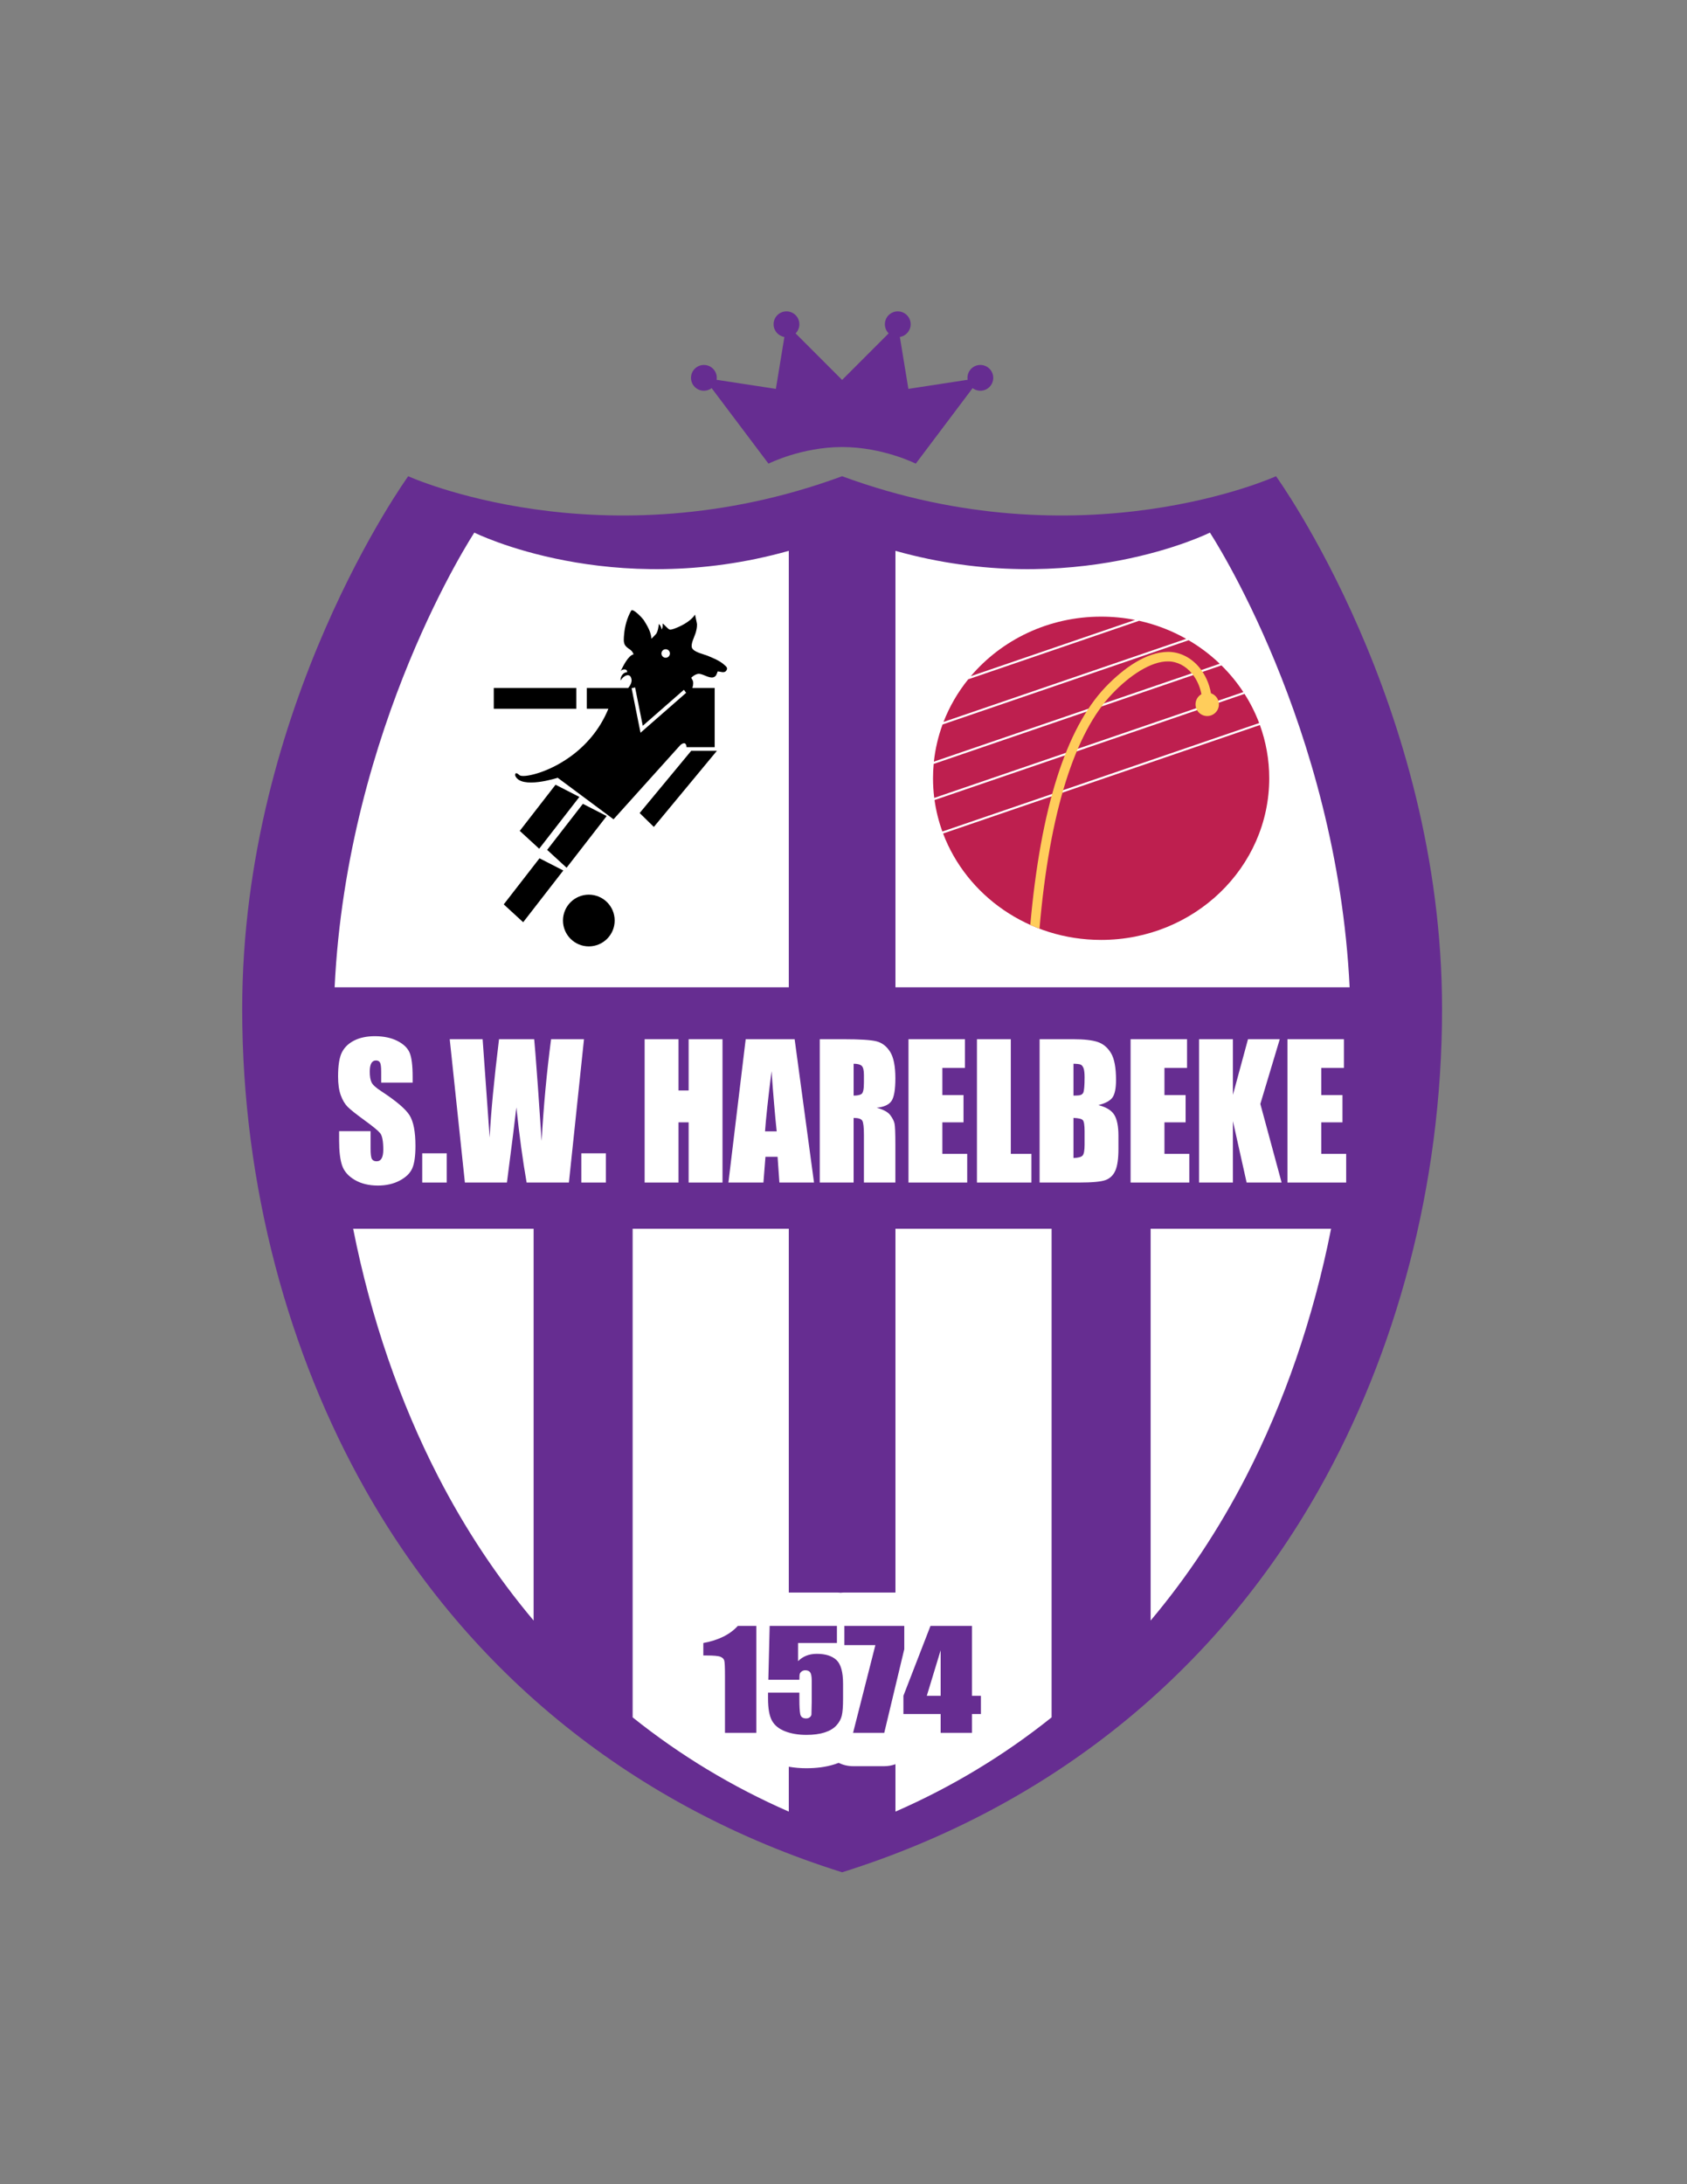 <?xml version="1.0" encoding="iso-8859-1"?>
<!-- Generator: Adobe Illustrator 24.0.1, SVG Export Plug-In . SVG Version: 6.00 Build 0)  -->
<svg version="1.1" id="Layer_1" xmlns="http://www.w3.org/2000/svg" xmlns:xlink="http://www.w3.org/1999/xlink" x="0px" y="0px"
	 viewBox="0 0 612 792" style="enable-background:new 0 0 612 792;" xml:space="preserve">
<rect x="0" y="0" width="612" height="792" fill="#808080" stroke="none"/>
<path style="fill:#662D91;" d="M305.5,678.902c75.519-23.719,135.307-72.071,172.975-138.76
	c27.68-49.007,44.666-109.858,44.666-174.228c0-110.087-60.23-193.233-60.23-193.233s-70.404,32.041-157.41,0
	c-87.006,32.041-157.41,0-157.41,0s-60.23,83.146-60.23,193.233c0,64.37,16.986,125.221,44.666,174.228
	C170.193,606.831,229.982,655.183,305.5,678.902z"/>
<path style="fill:#FFFFFF;" d="M149.698,392.555h-11.411v-3.852c0-1.798-0.145-2.942-0.438-3.435
	c-0.292-0.492-0.778-0.739-1.459-0.739c-0.739,0-1.299,0.332-1.678,0.997c-0.379,0.664-0.569,1.67-0.569,3.019
	c0,1.735,0.213,3.041,0.641,3.919c0.407,0.878,1.564,1.938,3.471,3.177c5.469,3.571,8.913,6.501,10.333,8.79
	c1.42,2.291,2.13,5.981,2.13,11.074c0,3.703-0.394,6.432-1.182,8.186c-0.788,1.756-2.31,3.227-4.567,4.414
	c-2.257,1.188-4.883,1.781-7.879,1.781c-3.288,0-6.095-0.686-8.419-2.054c-2.325-1.369-3.847-3.114-4.567-5.233
	c-0.72-2.118-1.08-5.124-1.08-9.02v-3.402h11.411v6.324c0,1.947,0.16,3.199,0.482,3.756c0.321,0.556,0.89,0.834,1.707,0.834
	c0.817,0,1.425-0.354,1.824-1.06c0.399-0.706,0.598-1.755,0.598-3.146c0-3.061-0.379-5.061-1.138-6.003
	c-0.779-0.941-2.695-2.515-5.75-4.719c-3.054-2.226-5.077-3.841-6.07-4.848c-0.992-1.005-1.813-2.396-2.465-4.172
	c-0.652-1.776-0.977-4.046-0.977-6.806c0-3.98,0.462-6.891,1.386-8.732c0.924-1.84,2.417-3.279,4.479-4.317
	c2.062-1.038,4.552-1.557,7.471-1.557c3.19,0,5.909,0.568,8.157,1.702c2.247,1.134,3.735,2.563,4.465,4.286
	c0.729,1.722,1.094,4.649,1.094,8.779V392.555z"/>
<path style="fill:#FFFFFF;" d="M162.07,418.202v10.594h-8.9v-10.594H162.07z"/>
<path style="fill:#FFFFFF;" d="M211.855,376.826l-5.47,51.97h-15.339c-1.405-7.984-2.644-17.069-3.718-27.253
	c-0.491,4.366-1.632,13.45-3.427,27.253H168.65l-5.5-51.97h11.936l1.298,18.133l1.256,17.53c0.453-9.07,1.585-20.959,3.396-35.663
	h12.758c0.17,1.52,0.616,7.233,1.34,17.141l1.357,19.775c0.699-12.581,1.842-24.886,3.429-36.916H211.855z"/>
<path style="fill:#FFFFFF;" d="M219.792,418.202v10.594h-8.9v-10.594H219.792z"/>
<path style="fill:#FFFFFF;" d="M262.107,376.826v51.97h-12.286v-21.828h-3.677v21.828h-12.286v-51.97h12.286v18.586h3.677v-18.586
	H262.107z"/>
<path style="fill:#FFFFFF;" d="M288.275,376.826l7.027,51.97h-12.556l-0.66-9.342h-4.395l-0.739,9.342h-12.701l6.267-51.97H288.275z
	 M281.764,410.242c-0.621-5.887-1.245-13.162-1.871-21.829c-1.252,9.952-2.038,17.228-2.358,21.829H281.764z"/>
<path style="fill:#FFFFFF;" d="M297.388,376.826h8.696c5.797,0,9.723,0.246,11.775,0.738c2.053,0.493,3.725,1.749,5.018,3.772
	c1.295,2.022,1.94,5.248,1.94,9.678c0,4.045-0.457,6.763-1.37,8.153c-0.915,1.392-2.714,2.227-5.399,2.504
	c2.432,0.664,4.065,1.553,4.902,2.664c0.837,1.113,1.357,2.135,1.561,3.066c0.205,0.931,0.306,3.493,0.306,7.688v13.707h-11.409
	v-17.271c0-2.781-0.2-4.504-0.598-5.167c-0.399-0.664-1.445-0.996-3.138-0.996v23.434h-12.286V376.826z M309.674,385.717v11.556
	c1.381,0,2.35-0.209,2.904-0.626c0.553-0.418,0.831-1.771,0.831-4.06v-2.858c0-1.647-0.268-2.728-0.803-3.242
	C312.072,385.974,311.094,385.717,309.674,385.717z"/>
<path style="fill:#FFFFFF;" d="M329.576,376.826h20.484v10.4h-8.199v9.854h7.674v9.888h-7.674v11.428h9.017v10.4h-21.302V376.826z"
	/>
<path style="fill:#FFFFFF;" d="M366.695,376.826v41.57h7.471v10.4H354.41v-51.97H366.695z"/>
<path style="fill:#FFFFFF;" d="M377.143,376.826h12.256c3.872,0,6.804,0.332,8.799,0.994c1.994,0.664,3.604,2.005,4.829,4.026
	c1.226,2.021,1.838,5.277,1.838,9.768c0,3.037-0.432,5.154-1.298,6.352c-0.865,1.197-2.573,2.117-5.121,2.758
	c2.841,0.708,4.767,1.88,5.778,3.517c1.011,1.639,1.517,4.15,1.517,7.533v4.817c0,3.512-0.364,6.113-1.094,7.805
	c-0.729,1.691-1.893,2.848-3.487,3.469c-1.596,0.621-4.863,0.932-9.806,0.932h-14.211V376.826z M389.428,385.717v11.556
	c0.525-0.022,0.935-0.032,1.226-0.032c1.207,0,1.975-0.326,2.305-0.979c0.331-0.653,0.497-2.52,0.497-5.602
	c0-1.626-0.137-2.766-0.409-3.418c-0.273-0.653-0.627-1.064-1.065-1.236C391.544,385.835,390.692,385.739,389.428,385.717z
	 M389.428,405.362v14.542c1.731-0.064,2.836-0.363,3.313-0.899c0.476-0.534,0.715-1.851,0.715-3.948v-4.848
	c0-2.225-0.215-3.573-0.643-4.044S391.257,405.427,389.428,405.362z"/>
<path style="fill:#FFFFFF;" d="M410.147,376.826h20.485v10.4h-8.199v9.854h7.674v9.888h-7.674v11.428h9.017v10.4h-21.303V376.826z"
	/>
<path style="fill:#FFFFFF;" d="M464.265,376.826l-7.047,23.465l7.72,28.505h-12.694l-4.976-22.277v22.277h-12.286v-51.97h12.286
	v20.191l5.472-20.191H464.265z"/>
<path style="fill:#FFFFFF;" d="M467.052,376.826h20.486v10.4h-8.201v9.854h7.676v9.888h-7.676v11.428h9.018v10.4h-21.303V376.826z"
	/>
<path style="fill:#FFFFFF;" d="M158.884,535.265c9.836,19.131,21.459,36.634,34.697,52.352V445.556h-65.463
	C134.574,478.19,145.179,508.611,158.884,535.265z"/>
<path style="fill:#FFFFFF;" d="M286.154,199.739c-64.562,18.135-114.078-6.61-114.078-6.61s-46.111,69.932-50.684,164.864h164.762
	V199.739z"/>
<path style="fill:#FFFFFF;" d="M324.846,577.463h-18.529c-0.454,0-0.903,0.033-1.352,0.085c-0.448-0.052-0.898-0.085-1.35-0.085
	h-17.46V445.556h-56.646v177.17c17.184,13.755,36.139,25.21,56.646,34.172v-16.268c2.103,0.371,4.235,0.539,6.371,0.539
	c3.507-0.009,6.905-0.364,10.329-1.454c0.458-0.146,0.917-0.313,1.378-0.49c1.618,0.778,3.406,1.202,5.235,1.202h11.314
	c1.417,0,2.786-0.253,4.064-0.711v17.183c20.507-8.962,39.462-20.417,56.645-34.172v-177.17h-56.645V577.463z"/>
<path style="fill:#FFFFFF;" d="M438.924,193.129c0,0-49.517,24.745-114.078,6.61v158.254h164.762
	C485.034,263.061,438.924,193.129,438.924,193.129z"/>
<path style="fill:#FFFFFF;" d="M417.419,587.616c13.238-15.718,24.86-33.222,34.697-52.352
	c13.705-26.653,24.311-57.074,30.766-89.709h-65.463V587.616z"/>
<path style="fill:#662D91;" d="M274.372,589.555v38.78h-11.37v-20.791c0-3.002-0.085-4.806-0.254-5.413
	c-0.169-0.606-0.633-1.066-1.393-1.377c-0.76-0.313-2.453-0.468-5.08-0.468h-1.126v-4.521c5.497-1.007,9.672-3.077,12.524-6.211
	H274.372z"/>
<path style="fill:#662D91;" d="M303.614,589.555v6.204h-14.1v6.588c1.763-1.773,4.034-2.659,6.811-2.659
	c3.133,0,5.502,0.747,7.107,2.239c1.603,1.493,2.406,4.363,2.406,8.611v5.533c0,2.747-0.155,4.763-0.464,6.048
	c-0.31,1.285-0.972,2.476-1.984,3.569c-1.013,1.094-2.426,1.932-4.235,2.515c-1.811,0.583-4.021,0.875-6.629,0.875
	c-2.927,0-5.507-0.436-7.74-1.306c-2.233-0.87-3.818-2.168-4.756-3.893c-0.938-1.725-1.407-4.392-1.407-8v-2.108h11.371v2.419
	c0,2.508,0.102,4.288,0.309,5.342c0.207,1.054,0.919,1.581,2.14,1.581c0.563,0,1.018-0.151,1.365-0.455
	c0.347-0.304,0.535-0.631,0.563-0.982c0.028-0.351,0.061-1.876,0.098-4.574v-7.689c0-1.452-0.178-2.443-0.534-2.97
	c-0.357-0.527-0.948-0.791-1.773-0.791c-0.526,0-0.967,0.137-1.323,0.407c-0.357,0.273-0.586,0.563-0.689,0.875
	c-0.104,0.311-0.155,1.033-0.155,2.167h-11.258l0.478-19.546H303.614z"/>
<path style="fill:#662D91;" d="M328.044,589.555v8.45l-7.262,30.33h-11.313l8.092-31.81h-11.244v-6.971H328.044z"/>
<path style="fill:#662D91;" d="M352.614,589.555v25.343h3.236v6.611h-3.236v6.826h-11.37v-6.826h-13.509v-6.611l9.821-25.343
	H352.614z M341.244,614.897v-16.504l-5.023,16.504H341.244z"/>
<path style="fill:#BE1F4F;" d="M431.196,232.149l-89.26,30.554c-1.572,4.285-2.646,8.796-3.143,13.472l103.7-35.497
	C439.099,237.429,435.308,234.562,431.196,232.149z"/>
<path style="fill:#BE1F4F;" d="M399.46,223.596c-19.077,0-36.107,8.42-47.289,21.602l59.612-20.405
	C407.803,224.008,403.682,223.596,399.46,223.596z"/>
<path style="fill:#BE1F4F;" d="M413.238,225.098l-61.994,21.22c-3.751,4.648-6.791,9.853-8.962,15.464l88.036-30.135
	C425.075,228.685,419.333,226.451,413.238,225.098z"/>
<path style="fill:#BE1F4F;" d="M443.102,241.273l-104.386,35.731c-0.157,1.715-0.242,3.45-0.242,5.204
	c0,2.411,0.154,4.786,0.448,7.121l112.131-38.381C448.757,247.456,446.089,244.215,443.102,241.273z"/>
<path style="fill:#BE1F4F;" d="M451.479,251.605l-112.455,38.492c0.553,3.946,1.515,7.767,2.842,11.424l114.925-39.338
	C455.386,258.467,453.6,254.927,451.479,251.605z"/>
<path style="fill:#BE1F4F;" d="M342.127,302.234c8.515,22.51,30.97,38.587,57.333,38.587c33.682,0,60.985-26.242,60.985-58.613
	c0-6.767-1.197-13.265-3.393-19.313L342.127,302.234z"/>
<path style="fill:#FFCD5B;" d="M423.712,239.828c3.352,0.002,6.42,1.634,8.732,4.434c1.636,1.984,2.839,4.556,3.406,7.45
	c-1.281,0.73-2.148,2.105-2.148,3.685c0,2.343,1.9,4.242,4.243,4.242s4.242-1.899,4.242-4.242c0-1.863-1.203-3.442-2.873-4.012
	c-0.641-3.568-2.115-6.778-4.203-9.32c-2.835-3.458-6.884-5.694-11.399-5.693c-7.878,0.07-16.034,5.824-22.778,12.87
	c-14.224,15.049-23.402,43.735-27.174,86.132c1.097,0.491,2.21,0.955,3.341,1.383c3.642-42.645,12.952-71.107,26.338-85.135
	C409.802,244.864,417.638,239.757,423.712,239.828z"/>
<rect x="179.128" y="249.47" width="29.943" height="7.528"/>
<polygon points="250.755,272.243 232.052,294.812 237.198,299.849 260.075,272.243 "/>
<path d="M213.611,324.41c-5.179,0-9.377,4.198-9.377,9.377c0,5.179,4.198,9.377,9.377,9.377c5.178,0,9.377-4.198,9.377-9.377
	C222.988,328.607,218.789,324.41,213.611,324.41z"/>
<polygon points="201.543,284.544 188.555,301.28 195.602,307.749 210.178,288.971 "/>
<polygon points="211.454,291.475 198.493,308.173 205.542,314.643 220.088,295.9 "/>
<polygon points="195.715,311.221 182.743,327.935 189.792,334.403 204.35,315.647 "/>
<path d="M262.686,241.011c-1.7-1.504-3.824-2.299-5.825-3.167c-1.398-0.607-5.109-1.309-5.808-2.894
	c-0.599-1.362,0.891-4.07,1.274-5.353c0.326-1.097,0.553-2.048,0.533-3.231c-0.009-0.467-0.768-3.41-0.697-3.518
	c-1.278,1.94-3.693,3.424-5.686,4.335c-0.68,0.311-2.876,1.324-3.58,1.087c-0.611-0.204-1.803-1.741-2.519-2.18
	c0.077,0.806,0.05,1.684-0.434,2.146c0.016-0.805-0.362-1.464-0.946-1.983c-0.088,1.113-0.307,2.407-0.822,3.391
	c-0.158,0.3-1.846,1.95-1.845,1.959c-0.142-2.446-1.579-4.828-2.822-6.796c-0.316-0.5-3.935-4.459-4.548-3.363
	c-1.434,2.557-2.282,5.54-2.543,8.513c-0.12,1.369-0.373,3.181,0.502,4.225c1.112,1.326,2.241,1.234,2.94,3.086
	c-1.972,0.376-3.88,4.42-4.709,6.11c0.548-0.851,2.519-1.007,2.342,0.38c-1.378-0.053-2.555,1.619-2.338,3.038
	c0.778-1.657,3.5-3.222,3.944-0.447c0.165,1.033-0.43,2.188-1.201,3.12h-15.018v7.528h7.826c-3.234,7.895-8.489,13.541-13.84,17.392
	c-8.507,6.122-17.235,7.726-18.391,6.699c-1.904-1.694-1.557,0.188-1.557,0.188c2.077,5.081,15.404,0.753,15.404,0.753l20.25,15.057
	l24.232-26.914c2.25-1.882,2.25,0.753,2.25,0.753h10.211V249.47c0,0-8.087,0-8.087-0.001c0.201-0.698,0.363-1.452,0.273-2.189
	c-0.079-0.638-0.448-0.969-0.691-1.537c0.768-0.728,2.021-1.556,3.057-1.4c0.888,0.134,1.74,0.586,2.583,0.89
	c0.748,0.27,1.626,0.591,2.417,0.351c0.377-0.115,0.682-0.342,0.931-0.667c0.105-0.138,0.637-1.45,0.603-1.449
	c0.924-0.02,2.346,0.751,3.089-0.243C264.226,242.173,263.382,241.625,262.686,241.011z"/>
<path style="fill:#FFFFFF;" d="M241.488,235.415c-0.851,0-1.54,0.69-1.54,1.541c0,0.851,0.69,1.541,1.54,1.541
	s1.541-0.69,1.541-1.541C243.029,236.105,242.338,235.415,241.488,235.415z"/>
<path style="fill:#FFFFFF;" d="M229.128,249.557l3.233,16.139l16.55-14.476l-0.812-1.097c0,0-13.452,11.766-14.918,13.048
	c-0.382-1.907-2.787-13.915-2.787-13.915L229.128,249.557z"/>
<path style="fill:#662D91;" d="M355.646,132.334c-2.583,0-4.676,2.093-4.676,4.675c0,0.241,0.023,0.476,0.06,0.708l-21.492,3.292
	l-3.093-18.822c2.222-0.363,3.919-2.285,3.919-4.609c0-2.582-2.094-4.675-4.676-4.675c-2.583,0-4.676,2.093-4.676,4.675
	c0,1.292,0.523,2.46,1.37,3.307L305.5,137.767l-16.882-16.882c0.846-0.846,1.37-2.015,1.37-3.307c0-2.582-2.093-4.675-4.676-4.675
	c-2.582,0-4.676,2.093-4.676,4.675c0,2.324,1.697,4.247,3.919,4.609l-3.092,18.822l-21.492-3.292
	c0.035-0.231,0.059-0.466,0.059-0.708c0-2.583-2.093-4.675-4.676-4.675c-2.582,0-4.676,2.093-4.676,4.675s2.094,4.676,4.676,4.676
	c1.056,0,2.027-0.354,2.81-0.945l20.621,27.381c0,0,11.949-6.025,26.715-6.025s26.716,6.025,26.716,6.025l20.621-27.381
	c0.782,0.59,1.754,0.945,2.81,0.945c2.582,0,4.676-2.093,4.676-4.676S358.228,132.334,355.646,132.334z"/>
</svg>
